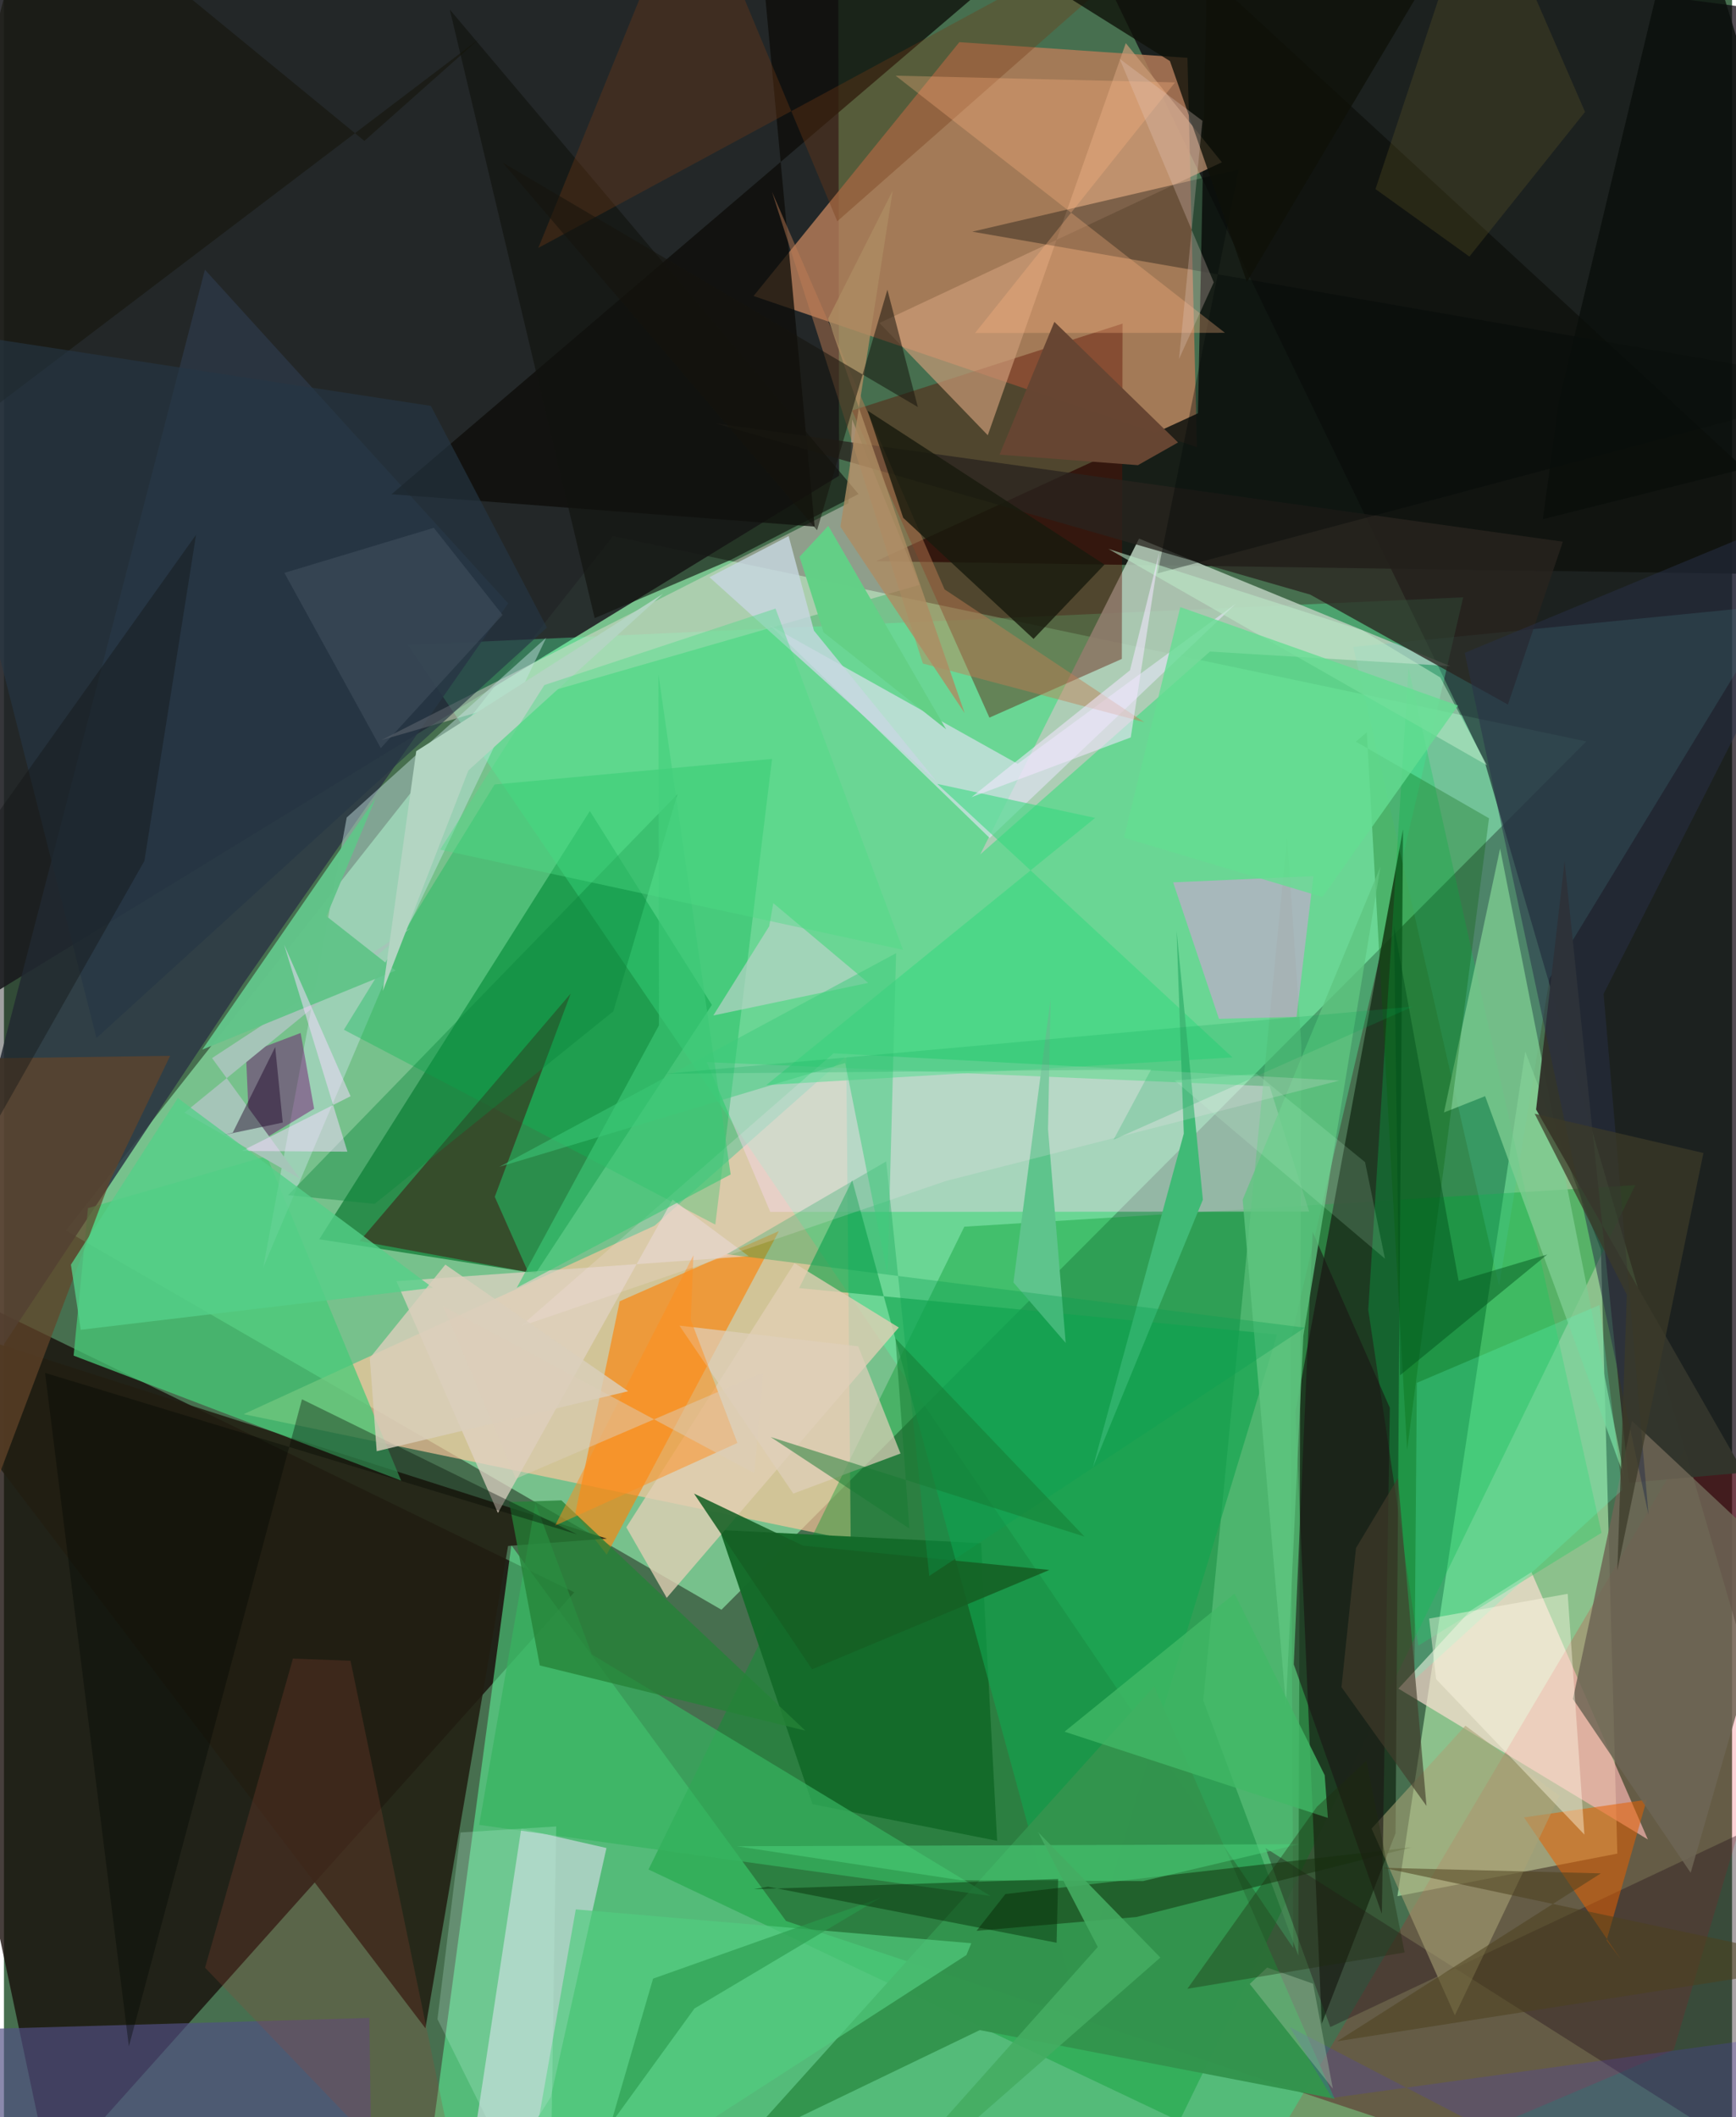 <svg xmlns="http://www.w3.org/2000/svg" width="228" height="278" viewBox="0 0 836 1024"><path fill="#476f4f" d="M0 0h836v1024H0z"/><path fill="#8fe9a9" fill-opacity=".675" d="M29.917 595.167l264.747-335.834 470.812 99.276-418.367 419.967z"/><path fill="#0a000a" fill-opacity=".702" d="M898 991.893L716.554 369.197 519.267-38.293 898 10.648z"/><path fill="#202024" fill-opacity=".898" d="M-62 515.319L4.172-62H403.56l.449 292.102z"/><path fill="#190f0b" fill-opacity=".796" d="M275.9 770.138l-253.354 283.21L-62 653.468v-47.936z"/><path fill="#9ed79c" fill-opacity=".792" d="M772.565 604.448l7.945 292.08-106.388 20.588 61.824-408.5z"/><path fill="#5ffd9d" fill-opacity=".537" d="M201.793 1072.446l43.668-325.082 132.897 181.774L850.33 1086z"/><path fill="#fec69d" fill-opacity=".659" d="M314.807 592.783l92.669-81.984 2.16 234.081-293.669-60.902z"/><path fill="#b77c59" fill-opacity=".82" d="M577.125 216.32L362.63 143.174l99.561-122.78 110.351 7.574z"/><path fill="#07762d" fill-opacity=".675" d="M257.227 615.896l-104.678-16.52 130.877-207.107 59.04 93.757z"/><path fill="#56fba4" fill-opacity=".369" d="M623.721 942.167l-1.28-293.843 83.505-359.43-510.631 23.011z"/><path fill="#10120f" fill-opacity=".863" d="M577.624 199.901L421.8 271.456l476.2 6.872L581.948-12.923z"/><path fill="#009a2b" fill-opacity=".376" d="M568.624 1025.96l-256.81-121.765 152.797-310.896 324.577-20.087z"/><path fill="#b6ccba" fill-opacity=".878" d="M549.123 260.501l150.491 61.672-116.183-7.037-111.13 98.103z"/><path fill="#1c341e" fill-opacity=".902" d="M676.824 401.135l-3.609 485.506-35.7 92.144-12.72-295.935z"/><path fill="#fad5f2" fill-opacity=".416" d="M612.283 525.402l19.155 60.606-260.711.157-30.713-72.45z"/><path fill="#fd8208" fill-opacity=".639" d="M374.903 595.425l-77.014 33.95-21.55 102.83 15.258 19.704z"/><path fill="#d5dde6" fill-opacity=".631" d="M250.254 884.448l41.223 9.365-26.959 120.457-44.955 71.73z"/><path fill="#ffdfd4" fill-opacity=".675" d="M709.262 779.152l-34.66 37.566 120.678 72.97-56.319-129.32z"/><path fill="#2c3644" fill-opacity=".851" d="M243.96 291.828L115.898 475.573-62 743.538 97.221 130.447z"/><path fill="#5e0d00" fill-opacity=".412" d="M541.146 156.526l-.35 162.176-64.06 28.393-66.442-148.533z"/><path fill="#221e12" fill-opacity=".871" d="M243.875 747.728l47.799-3.545L-62 631.016l265.891 349.988z"/><path fill="#48cb78" fill-opacity=".745" d="M192.131 716.12L33.697 655.668l6.954-71.34 86.481-25.125z"/><path fill="#f4e0de" fill-opacity=".42" d="M442.95 282.882l-32.625-80.018-1.79 40.524-225.888 114.531z"/><path fill="#60cabd" fill-opacity=".239" d="M652.759 312.895l204.91-20.267-109.92 180.513-24.46 148.805z"/><path fill="#ee0620" fill-opacity=".18" d="M881.393 743.49l-63.923-49.772L585.04 1086l222.758-94.52z"/><path fill="#dfe2f1" fill-opacity=".659" d="M595.974 291.97L476.852 405.3 370.65 302.492l119.736 66.947z"/><path fill="#c6e2e2" fill-opacity=".459" d="M262.33 308.42l-68.504 143.447-68.403 161.182 40.401-217.656z"/><path fill="#0c0d09" fill-opacity=".757" d="M477.192-8.305l-110.346-8.848 25.339 271.836-204.679-15.638z"/><path fill="#0db855" fill-opacity=".369" d="M237.35 379.435l134.233-12.365-27.452 225.233-179.674-94.25z"/><path fill="#146b29" fill-opacity=".976" d="M346.277 739.993l126.461 6.385 7.729 143.957-89.332-17.73z"/><path fill="#450105" fill-opacity=".459" d="M237.44 578.863l36.738-98.318-102.081 119.713 81.513 15.061z"/><path fill="#65c683" fill-opacity=".561" d="M580.18 822.425l40.567-417.357 6.9 100.263-1.47 440.52z"/><path fill="#515083" fill-opacity=".671" d="M176.76 976.009l1.163 82.208L19.754 1086l-47.002-104.124z"/><path fill="#12a54e" fill-opacity=".627" d="M384.69 622.998l231.223 22.444-97.718 321.342-107.831-395.902z"/><path fill="#00d154" fill-opacity=".275" d="M772.853 741.363L679.49 322.96l-19.478 310.543 24.204 162.448z"/><path fill="#cd9b78" fill-opacity=".675" d="M542.713 20.865l46.476 57.631-165.654 77.726 52.41 54.287z"/><path fill="#fe8df2" fill-opacity=".412" d="M633.482 423.763l-67.864 2.994 22.175 66.028 37.524-.972z"/><path fill="#e2cfb5" fill-opacity=".78" d="M301.086 738.711l81.327-127.753 50.486 31.113-112.266 130.756z"/><path fill="#7fcd92" fill-opacity=".776" d="M723.791 410.422l60.296 304.482L716.55 530.18l-19.92 7.897z"/><path fill="#24141b" fill-opacity=".388" d="M898 859.55L641.651 980.417l-31.378-86.618L898 1076.282z"/><path fill="#e2d3c5" fill-opacity=".725" d="M189.868 619.68l49.105 112.101 84.48-151.565 36.826 27.35z"/><path fill="#29241e" fill-opacity=".765" d="M754.154 261.988l-410.009-57.245 287.803 82.852 95.634 53.172z"/><path fill="#33954e" fill-opacity=".969" d="M356.62 1037.52l115.453-55.63 171.66 33.211-87.303-199.399z"/><path fill="#32342b" fill-opacity=".98" d="M841.644 712.26L741.202 536.627l13.784-120.122 31.12 300.644z"/><path fill="#39d980" fill-opacity=".573" d="M527.885 395.6l-76.396-16.461 142.823 132.298-225.537 13.385z"/><path fill="#36b360" fill-opacity=".702" d="M284.404 800.182L477.3 917.02l-247.406-34.39 27.213-155.581z"/><path fill="#c17d54" fill-opacity=".455" d="M551.7 349.32l-96.657-64.252L371.557 92.77l72.983 228.152z"/><path fill="#005e01" fill-opacity=".278" d="M659.301 354.154L678.81 701.27l39.615-305.496-64.405-37.062z"/><path fill="#e46001" fill-opacity=".533" d="M735.336 879.015l46.855 68.656-6.886-9.155 19.412-68.065z"/><path fill="#181b0d" fill-opacity=".808" d="M435.036 250.467l-17.23-51.85 114.608 74.447-34.324 35.954z"/><path fill="#64452a" fill-opacity=".706" d="M-62 512.632l5.716 343.911L51.327 571.04l29.069-60.37z"/><path fill="#000608" fill-opacity=".345" d="M898 186.648l-429.553-74.597 128.962-30.077-39.313 195.33z"/><path fill="#12140e" fill-opacity=".643" d="M413.413 238.94l-62.118 32.004-65.519 28.037L215.68 4.624z"/><path fill="#6e6655" fill-opacity=".847" d="M759.034 821.73l56.952 84.068 43.48-151.286-71.873-67.288z"/><path fill="#11310d" fill-opacity=".51" d="M484.485 916.08l-13.97 17.794 77.277-6.669 133.048-33.71z"/><path fill="#decfba" fill-opacity=".714" d="M326.768 641.155l55.094 81.233 51.862-19.365-20.449-51.86z"/><path fill="#c0d4cd" fill-opacity=".639" d="M343.168 491.147l27.048-43.158 1.967-11.164 45.93 38.557z"/><path fill="#700c6e" fill-opacity=".459" d="M150.037 536.264l-6.513-36.646-26.455 10.023 1.988 45.452z"/><path fill="#bcebc9" fill-opacity=".553" d="M657.082 304.843l37.78 22.835 22.55 42.442-183.086-104.626z"/><path fill="#743a16" fill-opacity=".349" d="M595.03-62L403.14 107.015 332.512-62l-74.015 181.922z"/><path fill="#a9a276" fill-opacity=".573" d="M701.907 974.739l-40.298-90.323 45.407-49.761 45.502 33.874z"/><path fill="#944737" fill-opacity=".243" d="M139.808 802.202l27.853 1.051L226.169 1086 97.277 951.71z"/><path fill="#156024" fill-opacity=".871" d="M505.768 759.329l-114.823 48.06-57.108-84.986 52.68 25.156z"/><path fill="#258237" fill-opacity=".769" d="M269.67 725.67l118.07 111.405-128.521-31.553-14.83-79.003z"/><path fill="#ffb483" fill-opacity=".31" d="M566.55 39.86l-135.193-3.258 159.32 124.363-120.865.088z"/><path fill="#141409" fill-opacity=".557" d="M229.813 18.875L-62 240.405 15.654-62 174.36 68.153z"/><path fill="#ff8e1c" fill-opacity=".502" d="M333.54 607.137l-1.28 31.19 22.557 59.592-88.239 39.999z"/><path fill="#a5c5b8" d="M143.26 570.116l-55.91-31.97 109.262-89.285-95.942 62.9z"/><path fill="#61c389" fill-opacity=".976" d="M95.932 507.674L179.8 386.046l-23.78 57.103 33.449 26.293z"/><path fill="#c7d7e1" fill-opacity=".804" d="M379.611 259.27l12.234 45.739 59.48 73.142-110.04-98.981z"/><path fill="#5ec48c" d="M513.64 649.52l-8.544-103.266 1.244-63.115-17.98 137.133z"/><path fill="#253644" fill-opacity=".631" d="M-42.601 158.188l87.358 343.866 217.93-198.523-56.161-107.214z"/><path fill="#1a1513" fill-opacity=".588" d="M670.443 680.915l-3.861 244.74-42.6-120.665 9.115-209.163z"/><path fill="#5effc4" fill-opacity=".239" d="M771.882 631.193l10.963 89.534L682.36 812.31l1.155-143.47z"/><path fill="#40ba76" d="M580.003 580.257L526.755 709.88l44.012-161.586-3.482-98.055z"/><path fill="#5fc580" fill-opacity=".78" d="M599.249 580.262l66.67-161.094-37.311 226.876-8.418 178.821z"/><path fill="#000601" fill-opacity=".353" d="M144.172 676.79l133.073 65.31-257.358-78.08 40.552 325.727z"/><path fill="#fffbe6" fill-opacity=".42" d="M692.827 812.134l-3.372-29.28 67.03-11.975 8.09 116.447z"/><path fill="#64de91" fill-opacity=".784" d="M703.464 341.245L569.09 293.623l-27.256 111.52 95.993 28.706z"/><path fill="#0ba051" fill-opacity=".333" d="M629.324 642.151l-279.616-35.535 77.089-44.879 20.84 200.502z"/><path fill="#0c863c" fill-opacity=".404" d="M179.333 582.257l-41.87-4.21L325.81 384.114l-30.99 105.013z"/><path fill="#ffe7f5" fill-opacity=".188" d="M455.848 571.158l190.221-48.542-244.751-13.163L249.93 641.512z"/><path fill="#090e0b" fill-opacity=".784" d="M744.472 251.114L898 212.632 813.547-62l-61.275 255.714z"/><path fill="#b3d5c2" d="M199.457 363.313l-16.2 115.994 41.417-106.672 94.116-85.411z"/><path fill="#f5d9ff" fill-opacity=".51" d="M167.69 530.202l-52.591 26.47 51.052.355-30.61-100.112z"/><path fill="#52cc7f" fill-opacity=".686" d="M276.637 923.502L247.9 1086l217.733-140.431 2.355-5.695z"/><path fill="#55d088" fill-opacity=".784" d="M84.105 531.092l123.402 91.76-170.36 20.308-4.756-31.48z"/><path fill="#695e25" fill-opacity=".271" d="M764.881 54.136L714.424-62 663.507 91.459l45.427 32.632z"/><path fill="#3fcb7c" fill-opacity=".502" d="M239.642 564.354l167.33-50.237 20.483 102.52 4.135-155.614z"/><path fill="#ad8c62" fill-opacity=".808" d="M429.95 92.214l-25.3 162.519 60.083 90.14-66.042-190.71z"/><path fill="#4dd37c" fill-opacity=".514" d="M626.503 891.99l-271.965.982 108.271 16.423 88.292.413z"/><path fill="#293048" fill-opacity=".506" d="M795.596 732.672L706.69 315.76 898 236.419 773.85 480.706z"/><path fill="#674633" fill-opacity=".996" d="M567.995 214.002l-59.832-58.335-26.522 64.23 66.947 5.087z"/><path fill="#42b966" fill-opacity=".784" d="M595.33 770.785l-82.245 66.768 127.38 41.712-1.529-20.664z"/><path fill="#0f1108" fill-opacity=".788" d="M564.073 29.537l37.21 106.835 109.19-183.616-279.922-6.894z"/><path fill="#121615" fill-opacity=".4" d="M67.945 416.39L92.94 258.635-7.225 399.187-23.518 577.71z"/><path fill="#4d3eb4" fill-opacity=".275" d="M898 979.325L825.067 1086 621.991 980.375l20.493 34.323z"/><path fill="#177b32" fill-opacity=".502" d="M522.708 743.187L370.95 695.059l67.066 44.235-6.74-91.986z"/><path fill="#01501c" fill-opacity=".459" d="M703.746 619.56L672.48 447.931l2.921 217.23 71.223-58.415z"/><path fill="#16130d" fill-opacity=".529" d="M393.362 256.445l34.022-116.307 14.732 56.73L241.238 78.62z"/><path fill="#3cc876" fill-opacity=".62" d="M316.854 495.959l-.229-169.796 34.927 241.87-103.484 54.824z"/><path fill="#dacfbb" fill-opacity=".812" d="M213.533 611.653l-36.54 45.159 3.328 45.091 121.665-29.013z"/><path fill="#63cf86" fill-opacity=".992" d="M398.803 254.35l57.009 98.408-59.29-46.901-11.641-36.568z"/><path fill="#f2e6ff" fill-opacity=".569" d="M468.042 385.57l77.072-28.906 13.862-89.722-14.238 57.264z"/><path fill="#c3f5e0" fill-opacity=".239" d="M267.16 883.38l-46.311 2.928-11.126 90.283L264 1086z"/><path fill="#4dda84" fill-opacity=".416" d="M373.263 294.344l-111.83 36.993-50.427 79.599 223.95 48.478z"/><path fill="#4c411e" fill-opacity=".529" d="M772.507 906.093l-127.482 81.191 239.61-37.592-217.364-46.312z"/><path fill="#a5c8a5" fill-opacity=".392" d="M602.672 959.572l8.417-7.94 22.231 7.82 9.557 50.758z"/><path fill="#423c2b" fill-opacity=".635" d="M654.081 748.72l-7.027 67.278 41.124 57.473-13.829-158.55z"/><path fill="#1a0023" fill-opacity=".439" d="M131.215 506.437l3.655 36.506-28.646 6.04 4.458-1.15z"/><path fill="#4c5a6a" fill-opacity=".404" d="M207.946 255.285l33.28 42.126-58.936 64.432-46.631-84.76z"/><path fill="#2a9a4c" fill-opacity=".616" d="M314.024 956.998l-20.46 70.23 40.492-55.792 89.707-53.385z"/><path fill="#1f2b0e" fill-opacity=".353" d="M677.61 944.343l-18.504-92.728-23.95 22.272-62.666 88.031z"/><path fill="#002601" fill-opacity=".416" d="M509.23 939.64l-139.617-27.117-6.977 1.236 147.35-4.938z"/><path fill="#00a650" fill-opacity=".2" d="M681.576 486.853l-144.794 64.391 18.21-34.028-235.295 2.125z"/><path fill="#cfd" fill-opacity=".161" d="M606.066 519.356l-39.743 3.254 101.774 86.168-9.639-46.702z"/><path fill="#ddcdba" fill-opacity=".486" d="M247.64 715.193l-35.208-83.464L362.986 712.5l4.34-48.684z"/><path fill="#44ac62" fill-opacity=".882" d="M529.152 941.687L400.573 1086l158.865-139.198-59.125-60.64z"/><path fill="#e6cdc6" fill-opacity=".275" d="M579.807 58.444l-40.083-30.016 45.543 108.118-16.82 37.103z"/><path fill="#3c3a28" fill-opacity=".729" d="M785.094 626.17L780.5 759.594l41.664-201.926-81.648-18.994z"/></svg>